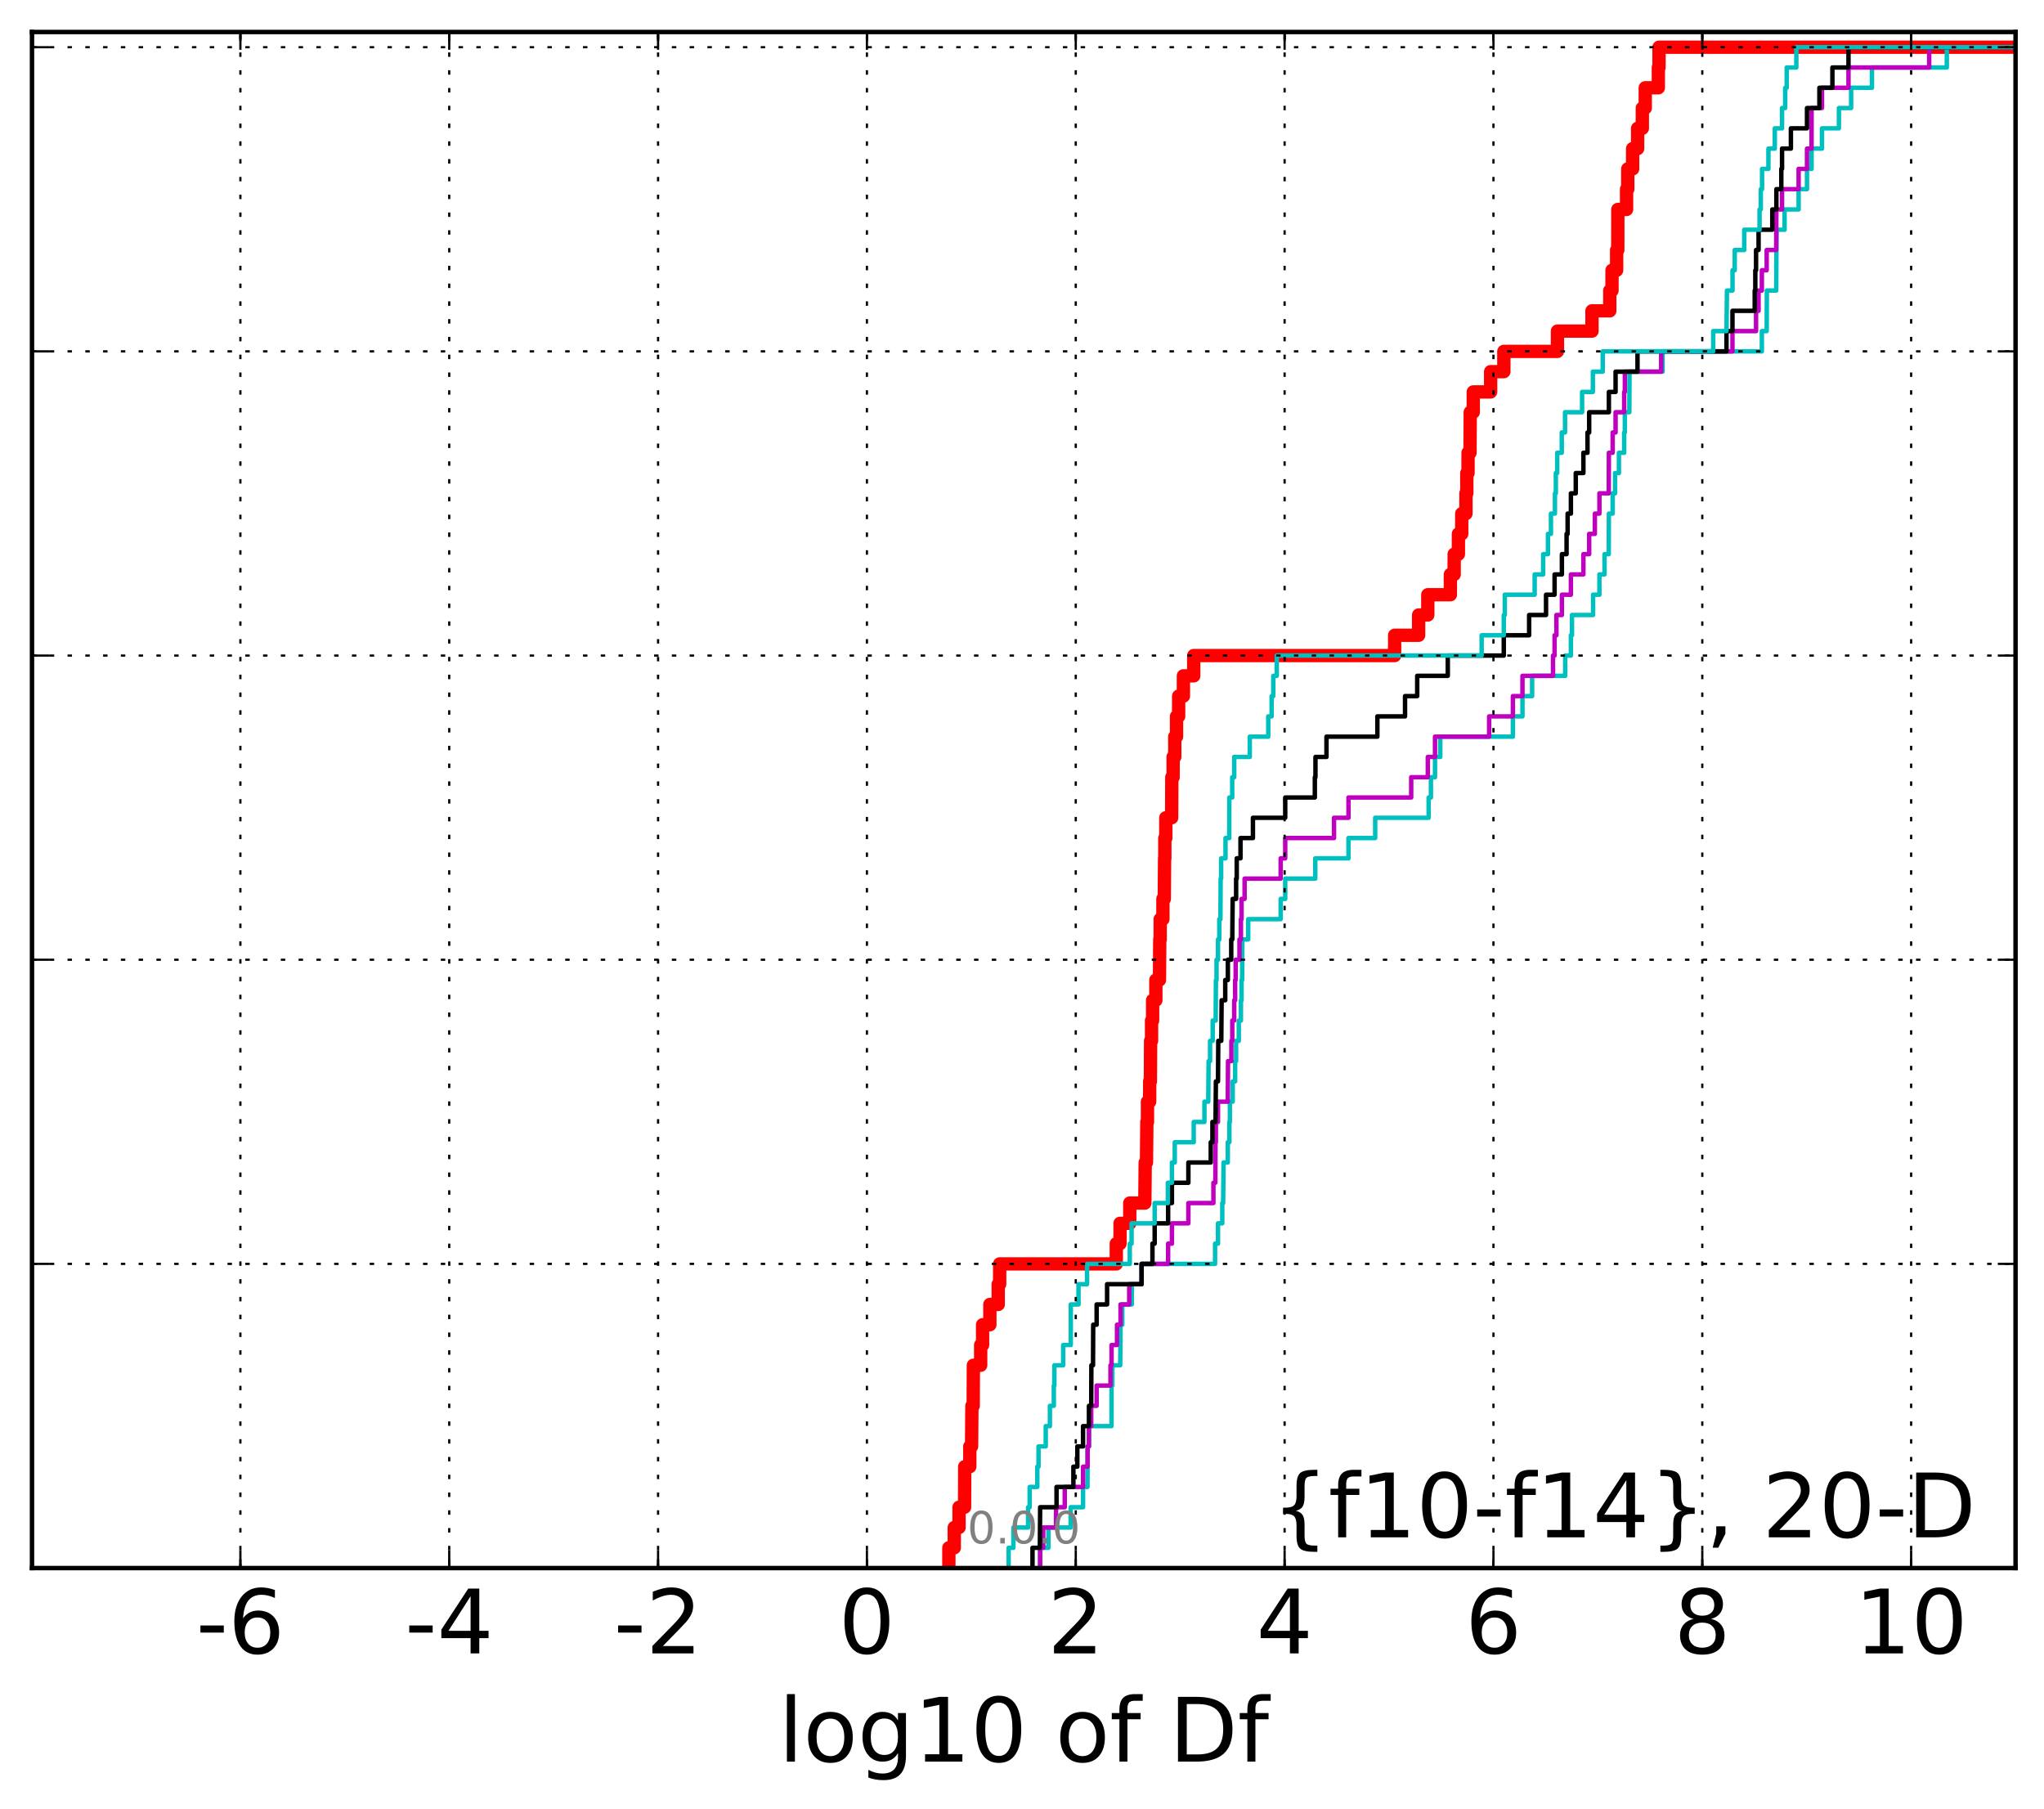 <?xml version="1.0" encoding="utf-8" standalone="no"?>
<!DOCTYPE svg PUBLIC "-//W3C//DTD SVG 1.1//EN"
  "http://www.w3.org/Graphics/SVG/1.1/DTD/svg11.dtd">
<!-- Created with matplotlib (http://matplotlib.org/) -->
<svg height="407pt" version="1.1" viewBox="0 0 460 407" width="460pt" xmlns="http://www.w3.org/2000/svg" xmlns:xlink="http://www.w3.org/1999/xlink">
 <defs>
  <style type="text/css">
*{stroke-linecap:butt;stroke-linejoin:round;stroke-miterlimit:100000;}
  </style>
 </defs>
 <g id="figure_1">
  <g id="patch_1">
   <path d="M 0 407.712 
L 460.8 407.712 
L 460.8 0 
L 0 0 
z
" style="fill:#ffffff;"/>
  </g>
  <g id="axes_1">
   <g id="patch_2">
    <path d="M 7.2 352.8 
L 453.6 352.8 
L 453.6 7.2 
L 7.2 7.2 
z
" style="fill:#ffffff;"/>
   </g>
   <g id="line2d_1">
    <path clip-path="url(#p2501e8ab81)" d="M 213.543 352.8 
L 213.543 348.238 
L 214.757 348.238 
L 214.757 343.675 
L 215.831 343.675 
L 215.831 339.113 
L 217.074 339.113 
L 217.108 329.988 
L 218.251 329.988 
L 218.251 325.426 
L 218.655 325.426 
L 218.728 316.301 
L 219.021 316.301 
L 219.056 307.176 
L 220.698 307.176 
L 220.698 302.614 
L 221.132 302.614 
L 221.132 298.051 
L 222.767 298.051 
L 222.767 293.489 
L 224.645 293.489 
L 224.645 288.927 
L 224.975 288.927 
L 224.975 284.364 
L 251.222 284.364 
L 251.222 279.802 
L 252.067 279.802 
L 252.067 275.24 
L 254.255 275.24 
L 254.255 270.677 
L 257.643 270.677 
L 257.728 261.552 
L 258.015 261.552 
L 258.099 252.428 
L 258.237 252.428 
L 258.237 247.865 
L 258.732 247.865 
L 258.732 243.303 
L 258.892 243.303 
L 258.94 234.178 
L 259.155 234.178 
L 259.155 229.616 
L 259.393 229.616 
L 259.393 225.053 
L 260.124 225.053 
L 260.124 220.491 
L 260.937 220.491 
L 261.002 211.366 
L 261.101 211.366 
L 261.101 206.804 
L 261.712 206.804 
L 261.712 202.242 
L 262.026 202.242 
L 262.088 193.117 
L 262.144 193.117 
L 262.144 188.554 
L 262.362 188.554 
L 262.362 183.992 
L 263.678 183.992 
L 263.718 174.867 
L 264.009 174.867 
L 264.009 170.305 
L 264.378 170.305 
L 264.378 165.743 
L 264.776 165.743 
L 264.776 161.18 
L 265.253 161.18 
L 265.253 156.618 
L 266.323 156.618 
L 266.323 152.055 
L 268.646 152.055 
L 268.646 147.493 
L 313.862 147.493 
L 313.862 142.931 
L 319.258 142.931 
L 319.258 138.368 
L 321.323 138.368 
L 321.323 133.806 
L 326.405 133.806 
L 326.405 129.244 
L 327.26 129.244 
L 327.26 124.681 
L 328.212 124.681 
L 328.212 120.119 
L 328.961 120.119 
L 328.961 115.556 
L 329.91 115.556 
L 329.91 110.994 
L 330.103 110.994 
L 330.103 106.432 
L 330.381 106.432 
L 330.381 101.869 
L 330.824 101.869 
L 330.876 92.745 
L 331.558 92.745 
L 331.558 88.182 
L 335.465 88.182 
L 335.465 83.62 
L 338.441 83.62 
L 338.441 79.057 
L 350.503 79.057 
L 350.503 74.495 
L 358.276 74.495 
L 358.276 69.933 
L 362.278 69.933 
L 362.278 65.37 
L 362.781 65.37 
L 362.781 60.808 
L 363.823 60.808 
L 363.823 56.246 
L 364.082 56.246 
L 364.094 47.121 
L 366.057 47.121 
L 366.057 42.558 
L 366.327 42.558 
L 366.327 37.996 
L 367.422 37.996 
L 367.422 33.434 
L 368.546 33.434 
L 368.546 28.871 
L 369.607 28.871 
L 369.607 24.309 
L 370.264 24.309 
L 370.264 19.747 
L 373.21 19.747 
L 373.21 15.184 
L 373.362 15.184 
L 373.362 10.622 
L 373.362 10.622 
L 453.6 10.622 
L 453.6 10.622 
" style="fill:none;stroke:#ff0000;stroke-linecap:square;stroke-width:3.0;"/>
   </g>
   <g id="line2d_2">
    <path clip-path="url(#p2501e8ab81)" d="M 234.082 352.8 
L 234.082 348.238 
L 235.945 348.238 
L 235.945 343.675 
L 240.951 343.675 
L 240.951 339.113 
L 243.739 339.113 
L 243.739 334.55 
L 244.737 334.55 
L 244.765 325.426 
L 245.065 325.426 
L 245.065 320.863 
L 250.151 320.863 
L 250.154 311.739 
L 250.319 311.739 
L 250.319 307.176 
L 252.103 307.176 
L 252.18 298.051 
L 252.568 298.051 
L 252.568 293.489 
L 254.711 293.489 
L 254.711 288.927 
L 256.919 288.927 
L 256.919 284.364 
L 273.451 284.364 
L 273.451 279.802 
L 274.11 279.802 
L 274.11 275.24 
L 275.073 275.24 
L 275.073 270.677 
L 275.267 270.677 
L 275.359 261.552 
L 276.316 261.552 
L 276.316 256.99 
L 276.67 256.99 
L 276.67 252.428 
L 276.783 252.428 
L 276.783 247.865 
L 277.418 247.865 
L 277.418 243.303 
L 277.964 243.303 
L 277.964 238.741 
L 278.183 238.741 
L 278.183 234.178 
L 278.792 234.178 
L 278.792 229.616 
L 279.271 229.616 
L 279.271 225.053 
L 279.406 225.053 
L 279.406 220.491 
L 279.54 220.491 
L 279.594 211.366 
L 280.908 211.366 
L 280.908 206.804 
L 288.213 206.804 
L 288.213 202.242 
L 289.239 202.242 
L 289.239 197.679 
L 296 197.679 
L 296 193.117 
L 303.477 193.117 
L 303.477 188.554 
L 309.485 188.554 
L 309.485 183.992 
L 321.517 183.992 
L 321.517 179.43 
L 322.029 179.43 
L 322.029 174.867 
L 322.948 174.867 
L 322.948 170.305 
L 324.132 170.305 
L 324.132 165.743 
L 340.472 165.743 
L 340.472 161.18 
L 342.63 161.18 
L 342.63 156.618 
L 344.802 156.618 
L 344.802 152.055 
L 352.246 152.055 
L 352.246 147.493 
L 353.529 147.493 
L 353.529 142.931 
L 353.771 142.931 
L 353.771 138.368 
L 358.521 138.368 
L 358.521 133.806 
L 359.947 133.806 
L 359.947 129.244 
L 361.096 129.244 
L 361.096 124.681 
L 362.048 124.681 
L 362.075 115.556 
L 362.929 115.556 
L 362.929 110.994 
L 363.474 110.994 
L 363.474 106.432 
L 364.338 106.432 
L 364.338 101.869 
L 365.517 101.869 
L 365.517 97.307 
L 365.671 97.307 
L 365.671 92.745 
L 366.681 92.745 
L 366.725 83.62 
L 374.169 83.62 
L 374.169 79.057 
L 396.501 79.057 
L 396.501 74.495 
L 397.59 74.495 
L 397.629 65.37 
L 399.733 65.37 
L 399.81 51.683 
L 401.622 51.683 
L 401.622 47.121 
L 404.774 47.121 
L 404.774 42.558 
L 406.662 42.558 
L 406.662 37.996 
L 407.699 37.996 
L 407.699 33.434 
L 410.033 33.434 
L 410.033 28.871 
L 413.845 28.871 
L 413.845 24.309 
L 416.596 24.309 
L 416.596 19.747 
L 421.282 19.747 
L 421.282 15.184 
L 438.127 15.184 
L 438.127 10.622 
L 438.127 10.622 
L 453.6 10.622 
L 453.6 10.622 
" style="fill:none;stroke:#00bfbf;stroke-linecap:square;"/>
   </g>
   <g id="line2d_3">
    <path clip-path="url(#p2501e8ab81)" d="M 234.082 352.8 
L 234.082 348.238 
L 234.78 348.238 
L 234.78 343.675 
L 237.663 343.675 
L 237.663 339.113 
L 239.62 339.113 
L 239.62 334.55 
L 243.739 334.55 
L 243.739 329.988 
L 244.765 329.988 
L 244.765 325.426 
L 245.065 325.426 
L 245.065 320.863 
L 245.575 320.863 
L 245.575 316.301 
L 246.796 316.301 
L 246.796 311.739 
L 249.913 311.739 
L 249.913 307.176 
L 250.154 307.176 
L 250.154 302.614 
L 251.382 302.614 
L 251.382 298.051 
L 252.18 298.051 
L 252.18 293.489 
L 254.13 293.489 
L 254.13 288.927 
L 256.919 288.927 
L 256.919 284.364 
L 262.885 284.364 
L 262.885 279.802 
L 263.744 279.802 
L 263.744 275.24 
L 267.442 275.24 
L 267.442 270.677 
L 273.077 270.677 
L 273.077 266.115 
L 273.511 266.115 
L 273.552 256.99 
L 273.637 256.99 
L 273.637 252.428 
L 274.11 252.428 
L 274.11 247.865 
L 276.316 247.865 
L 276.361 238.741 
L 277.115 238.741 
L 277.115 234.178 
L 277.327 234.178 
L 277.327 229.616 
L 277.759 229.616 
L 277.759 225.053 
L 277.964 225.053 
L 277.964 220.491 
L 278.086 220.491 
L 278.086 215.929 
L 278.947 215.929 
L 278.947 211.366 
L 279.271 211.366 
L 279.271 206.804 
L 279.406 206.804 
L 279.406 202.242 
L 280.098 202.242 
L 280.098 197.679 
L 288.213 197.679 
L 288.213 193.117 
L 289.239 193.117 
L 289.239 188.554 
L 300.219 188.554 
L 300.219 183.992 
L 303.477 183.992 
L 303.477 179.43 
L 317.59 179.43 
L 317.59 174.867 
L 321.328 174.867 
L 321.328 170.305 
L 322.948 170.305 
L 322.948 165.743 
L 335.128 165.743 
L 335.128 161.18 
L 340.472 161.18 
L 340.472 156.618 
L 342.63 156.618 
L 342.63 152.055 
L 349.505 152.055 
L 349.505 147.493 
L 349.857 147.493 
L 349.857 142.931 
L 350.269 142.931 
L 350.269 138.368 
L 351.505 138.368 
L 351.505 133.806 
L 353.529 133.806 
L 353.529 129.244 
L 356.342 129.244 
L 356.342 124.681 
L 357.641 124.681 
L 357.641 120.119 
L 358.92 120.119 
L 358.92 115.556 
L 359.947 115.556 
L 359.947 110.994 
L 362.051 110.994 
L 362.075 101.869 
L 362.929 101.869 
L 362.929 97.307 
L 363.584 97.307 
L 363.584 92.745 
L 365.517 92.745 
L 365.517 88.182 
L 365.671 88.182 
L 365.671 83.62 
L 373.842 83.62 
L 373.842 79.057 
L 389.89 79.057 
L 389.89 74.495 
L 395.199 74.495 
L 395.199 69.933 
L 395.765 69.933 
L 395.765 65.37 
L 396.501 65.37 
L 396.501 60.808 
L 397.59 60.808 
L 397.59 56.246 
L 399.733 56.246 
L 399.771 47.121 
L 401.049 47.121 
L 401.049 42.558 
L 404.774 42.558 
L 404.774 37.996 
L 406.662 37.996 
L 406.662 33.434 
L 407.689 33.434 
L 407.699 24.309 
L 410.033 24.309 
L 410.033 19.747 
L 415.998 19.747 
L 415.998 15.184 
L 434.161 15.184 
L 434.161 10.622 
L 434.161 10.622 
L 453.6 10.622 
L 453.6 10.622 
" style="fill:none;stroke:#bf00bf;stroke-linecap:square;"/>
   </g>
   <g id="line2d_4">
    <path clip-path="url(#p2501e8ab81)" d="M 232.361 352.8 
L 232.361 348.238 
L 234.018 348.238 
L 234.082 339.113 
L 237.772 339.113 
L 237.772 334.55 
L 241.566 334.55 
L 241.566 329.988 
L 242.454 329.988 
L 242.454 325.426 
L 243.739 325.426 
L 243.739 320.863 
L 245.065 320.863 
L 245.065 316.301 
L 245.575 316.301 
L 245.611 307.176 
L 245.984 307.176 
L 246.025 298.051 
L 246.796 298.051 
L 246.796 293.489 
L 249.149 293.489 
L 249.149 288.927 
L 256.919 288.927 
L 256.919 284.364 
L 259.358 284.364 
L 259.358 279.802 
L 259.857 279.802 
L 259.857 275.24 
L 262.885 275.24 
L 262.885 270.677 
L 263.744 270.677 
L 263.744 266.115 
L 267.442 266.115 
L 267.442 261.552 
L 272.477 261.552 
L 272.477 256.99 
L 272.853 256.99 
L 272.853 252.428 
L 273.552 252.428 
L 273.637 243.303 
L 274.11 243.303 
L 274.17 234.178 
L 274.848 234.178 
L 274.926 225.053 
L 275.738 225.053 
L 275.738 220.491 
L 276.33 220.491 
L 276.33 215.929 
L 277.088 215.929 
L 277.088 211.366 
L 277.327 211.366 
L 277.408 202.242 
L 278.187 202.242 
L 278.187 197.679 
L 278.325 197.679 
L 278.325 193.117 
L 279.172 193.117 
L 279.172 188.554 
L 281.971 188.554 
L 281.971 183.992 
L 289.239 183.992 
L 289.239 179.43 
L 295.903 179.43 
L 295.903 174.867 
L 296.043 174.867 
L 296.043 170.305 
L 298.522 170.305 
L 298.522 165.743 
L 309.975 165.743 
L 309.975 161.18 
L 316.202 161.18 
L 316.202 156.618 
L 318.942 156.618 
L 318.942 152.055 
L 325.822 152.055 
L 325.822 147.493 
L 338.424 147.493 
L 338.424 142.931 
L 344.128 142.931 
L 344.128 138.368 
L 347.934 138.368 
L 347.934 133.806 
L 349.857 133.806 
L 349.857 129.244 
L 351.505 129.244 
L 351.505 124.681 
L 352.554 124.681 
L 352.554 120.119 
L 352.791 120.119 
L 352.791 115.556 
L 353.529 115.556 
L 353.529 110.994 
L 354.625 110.994 
L 354.625 106.432 
L 356.342 106.432 
L 356.342 101.869 
L 357.262 101.869 
L 357.262 97.307 
L 357.641 97.307 
L 357.641 92.745 
L 362.075 92.745 
L 362.075 88.182 
L 363.584 88.182 
L 363.584 83.62 
L 368.516 83.62 
L 368.516 79.057 
L 388.543 79.057 
L 388.543 74.495 
L 389.89 74.495 
L 389.89 69.933 
L 394.896 69.933 
L 394.896 65.37 
L 395.033 65.37 
L 395.033 60.808 
L 395.199 60.808 
L 395.199 56.246 
L 395.765 56.246 
L 395.765 51.683 
L 398.851 51.683 
L 398.851 47.121 
L 399.771 47.121 
L 399.771 42.558 
L 400.882 42.558 
L 400.882 37.996 
L 401.049 37.996 
L 401.049 33.434 
L 403.04 33.434 
L 403.04 28.871 
L 406.662 28.871 
L 406.662 24.309 
L 409.454 24.309 
L 409.454 19.747 
L 412.38 19.747 
L 412.38 15.184 
L 415.998 15.184 
L 415.998 10.622 
L 415.998 10.622 
L 453.6 10.622 
L 453.6 10.622 
" style="fill:none;stroke:#000000;stroke-linecap:square;"/>
   </g>
   <g id="line2d_5">
    <path clip-path="url(#p2501e8ab81)" d="M 226.995 352.8 
L 226.995 348.238 
L 228.066 348.238 
L 228.066 343.675 
L 231.369 343.675 
L 231.369 339.113 
L 231.728 339.113 
L 231.728 334.55 
L 233.444 334.55 
L 233.444 329.988 
L 233.722 329.988 
L 233.722 325.426 
L 235.342 325.426 
L 235.342 320.863 
L 236.278 320.863 
L 236.278 316.301 
L 237.157 316.301 
L 237.157 311.739 
L 237.282 311.739 
L 237.282 307.176 
L 239.268 307.176 
L 239.268 302.614 
L 240.982 302.614 
L 240.987 293.489 
L 242.719 293.489 
L 242.719 288.927 
L 244.645 288.927 
L 244.645 284.364 
L 254.255 284.364 
L 254.255 279.802 
L 254.661 279.802 
L 254.661 275.24 
L 259.857 275.24 
L 259.857 270.677 
L 262.824 270.677 
L 262.824 266.115 
L 263.744 266.115 
L 263.744 261.552 
L 264.378 261.552 
L 264.378 256.99 
L 268.646 256.99 
L 268.646 252.428 
L 271.055 252.428 
L 271.055 247.865 
L 271.916 247.865 
L 271.997 238.741 
L 272.323 238.741 
L 272.323 234.178 
L 272.917 234.178 
L 272.917 229.616 
L 273.587 229.616 
L 273.642 220.491 
L 273.781 220.491 
L 273.781 215.929 
L 274.11 215.929 
L 274.11 211.366 
L 274.404 211.366 
L 274.404 206.804 
L 274.659 206.804 
L 274.704 197.679 
L 274.815 197.679 
L 274.815 193.117 
L 275.8 193.117 
L 275.8 188.554 
L 276.642 188.554 
L 276.652 179.43 
L 277.309 179.43 
L 277.309 174.867 
L 277.761 174.867 
L 277.761 170.305 
L 281.261 170.305 
L 281.261 165.743 
L 285.421 165.743 
L 285.421 161.18 
L 286.18 161.18 
L 286.18 156.618 
L 286.55 156.618 
L 286.55 152.055 
L 287.337 152.055 
L 287.337 147.493 
L 333.446 147.493 
L 333.446 142.931 
L 338.424 142.931 
L 338.424 138.368 
L 338.651 138.368 
L 338.651 133.806 
L 345.376 133.806 
L 345.376 129.244 
L 347.287 129.244 
L 347.287 124.681 
L 348.365 124.681 
L 348.365 120.119 
L 349.041 120.119 
L 349.041 115.556 
L 349.94 115.556 
L 349.94 110.994 
L 350.139 110.994 
L 350.139 106.432 
L 350.45 106.432 
L 350.45 101.869 
L 351.474 101.869 
L 351.474 97.307 
L 352.21 97.307 
L 352.21 92.745 
L 356.049 92.745 
L 356.049 88.182 
L 358.473 88.182 
L 358.473 83.62 
L 360.695 83.62 
L 360.695 79.057 
L 385.555 79.057 
L 385.555 74.495 
L 388.543 74.495 
L 388.649 65.37 
L 389.904 65.37 
L 389.904 60.808 
L 390.402 60.808 
L 390.402 56.246 
L 392.538 56.246 
L 392.538 51.683 
L 395.988 51.683 
L 395.988 47.121 
L 396.268 47.121 
L 396.268 42.558 
L 396.553 42.558 
L 396.553 37.996 
L 397.981 37.996 
L 397.981 33.434 
L 399.417 33.434 
L 399.417 28.871 
L 401.049 28.871 
L 401.049 24.309 
L 401.76 24.309 
L 401.76 19.747 
L 402.1 19.747 
L 402.1 15.184 
L 404.264 15.184 
L 404.264 10.622 
L 404.264 10.622 
L 453.6 10.622 
L 453.6 10.622 
" style="fill:none;stroke:#00bfbf;stroke-linecap:square;"/>
   </g>
   <g id="patch_3">
    <path d="M 7.2 7.2 
L 453.6 7.2 
" style="fill:none;stroke:#000000;stroke-linecap:square;stroke-linejoin:miter;"/>
   </g>
   <g id="patch_4">
    <path d="M 453.6 352.8 
L 453.6 7.2 
" style="fill:none;stroke:#000000;stroke-linecap:square;stroke-linejoin:miter;"/>
   </g>
   <g id="patch_5">
    <path d="M 7.2 352.8 
L 453.6 352.8 
" style="fill:none;stroke:#000000;stroke-linecap:square;stroke-linejoin:miter;"/>
   </g>
   <g id="patch_6">
    <path d="M 7.2 352.8 
L 7.2 7.2 
" style="fill:none;stroke:#000000;stroke-linecap:square;stroke-linejoin:miter;"/>
   </g>
   <g id="matplotlib.axis_1">
    <g id="xtick_1"/>
    <g id="xtick_2">
     <g id="line2d_6">
      <path clip-path="url(#p2501e8ab81)" d="M 54.099 352.8 
L 54.099 7.2 
" style="fill:none;stroke:#000000;stroke-dasharray:1,3;stroke-dashoffset:0.0;stroke-width:0.5;"/>
     </g>
     <g id="line2d_7">
      <defs>
       <path d="M 0 0 
L 0 -4 
" id="mb3ba046866" style="stroke:#000000;stroke-width:0.5;"/>
      </defs>
      <g>
       <use style="stroke:#000000;stroke-width:0.5;" x="54.099" xlink:href="#mb3ba046866" y="352.8"/>
      </g>
     </g>
     <g id="line2d_8">
      <defs>
       <path d="M 0 0 
L 0 4 
" id="m9e0bb61b00" style="stroke:#000000;stroke-width:0.5;"/>
      </defs>
      <g>
       <use style="stroke:#000000;stroke-width:0.5;" x="54.099" xlink:href="#m9e0bb61b00" y="7.2"/>
      </g>
     </g>
     <g id="text_1">
      <!-- -6 -->
      <defs>
       <path d="M 33.016 40.375 
Q 26.375 40.375 22.484 35.828 
Q 18.609 31.297 18.609 23.391 
Q 18.609 15.531 22.484 10.953 
Q 26.375 6.391 33.016 6.391 
Q 39.656 6.391 43.531 10.953 
Q 47.406 15.531 47.406 23.391 
Q 47.406 31.297 43.531 35.828 
Q 39.656 40.375 33.016 40.375 
M 52.594 71.297 
L 52.594 62.312 
Q 48.875 64.062 45.094 64.984 
Q 41.312 65.922 37.594 65.922 
Q 27.828 65.922 22.672 59.328 
Q 17.531 52.734 16.797 39.406 
Q 19.672 43.656 24.016 45.922 
Q 28.375 48.188 33.594 48.188 
Q 44.578 48.188 50.953 41.516 
Q 57.328 34.859 57.328 23.391 
Q 57.328 12.156 50.688 5.359 
Q 44.047 -1.422 33.016 -1.422 
Q 20.359 -1.422 13.672 8.266 
Q 6.984 17.969 6.984 36.375 
Q 6.984 53.656 15.188 63.938 
Q 23.391 74.219 37.203 74.219 
Q 40.922 74.219 44.703 73.484 
Q 48.484 72.75 52.594 71.297 
" id="BitstreamVeraSans-Roman-36"/>
       <path d="M 4.891 31.391 
L 31.203 31.391 
L 31.203 23.391 
L 4.891 23.391 
z
" id="BitstreamVeraSans-Roman-2d"/>
      </defs>
      <g transform="translate(44.128 371.997)scale(0.2 -0.2)">
       <use xlink:href="#BitstreamVeraSans-Roman-2d"/>
       <use x="36.084" xlink:href="#BitstreamVeraSans-Roman-36"/>
      </g>
     </g>
    </g>
    <g id="xtick_3">
     <g id="line2d_9">
      <path clip-path="url(#p2501e8ab81)" d="M 101.099 352.8 
L 101.099 7.2 
" style="fill:none;stroke:#000000;stroke-dasharray:1,3;stroke-dashoffset:0.0;stroke-width:0.5;"/>
     </g>
     <g id="line2d_10">
      <g>
       <use style="stroke:#000000;stroke-width:0.5;" x="101.099" xlink:href="#mb3ba046866" y="352.8"/>
      </g>
     </g>
     <g id="line2d_11">
      <g>
       <use style="stroke:#000000;stroke-width:0.5;" x="101.099" xlink:href="#m9e0bb61b00" y="7.2"/>
      </g>
     </g>
     <g id="text_2">
      <!-- -4 -->
      <defs>
       <path d="M 37.797 64.312 
L 12.891 25.391 
L 37.797 25.391 
z
M 35.203 72.906 
L 47.609 72.906 
L 47.609 25.391 
L 58.016 25.391 
L 58.016 17.188 
L 47.609 17.188 
L 47.609 0 
L 37.797 0 
L 37.797 17.188 
L 4.891 17.188 
L 4.891 26.703 
z
" id="BitstreamVeraSans-Roman-34"/>
      </defs>
      <g transform="translate(91.128 371.997)scale(0.2 -0.2)">
       <use xlink:href="#BitstreamVeraSans-Roman-2d"/>
       <use x="36.084" xlink:href="#BitstreamVeraSans-Roman-34"/>
      </g>
     </g>
    </g>
    <g id="xtick_4">
     <g id="line2d_12">
      <path clip-path="url(#p2501e8ab81)" d="M 148.099 352.8 
L 148.099 7.2 
" style="fill:none;stroke:#000000;stroke-dasharray:1,3;stroke-dashoffset:0.0;stroke-width:0.5;"/>
     </g>
     <g id="line2d_13">
      <g>
       <use style="stroke:#000000;stroke-width:0.5;" x="148.099" xlink:href="#mb3ba046866" y="352.8"/>
      </g>
     </g>
     <g id="line2d_14">
      <g>
       <use style="stroke:#000000;stroke-width:0.5;" x="148.099" xlink:href="#m9e0bb61b00" y="7.2"/>
      </g>
     </g>
     <g id="text_3">
      <!-- -2 -->
      <defs>
       <path d="M 19.188 8.297 
L 53.609 8.297 
L 53.609 0 
L 7.328 0 
L 7.328 8.297 
Q 12.938 14.109 22.625 23.891 
Q 32.328 33.688 34.812 36.531 
Q 39.547 41.844 41.422 45.531 
Q 43.312 49.219 43.312 52.781 
Q 43.312 58.594 39.234 62.25 
Q 35.156 65.922 28.609 65.922 
Q 23.969 65.922 18.812 64.312 
Q 13.672 62.703 7.812 59.422 
L 7.812 69.391 
Q 13.766 71.781 18.938 73 
Q 24.125 74.219 28.422 74.219 
Q 39.75 74.219 46.484 68.547 
Q 53.219 62.891 53.219 53.422 
Q 53.219 48.922 51.531 44.891 
Q 49.859 40.875 45.406 35.406 
Q 44.188 33.984 37.641 27.219 
Q 31.109 20.453 19.188 8.297 
" id="BitstreamVeraSans-Roman-32"/>
      </defs>
      <g transform="translate(138.129 371.997)scale(0.2 -0.2)">
       <use xlink:href="#BitstreamVeraSans-Roman-2d"/>
       <use x="36.084" xlink:href="#BitstreamVeraSans-Roman-32"/>
      </g>
     </g>
    </g>
    <g id="xtick_5">
     <g id="line2d_15">
      <path clip-path="url(#p2501e8ab81)" d="M 195.099 352.8 
L 195.099 7.2 
" style="fill:none;stroke:#000000;stroke-dasharray:1,3;stroke-dashoffset:0.0;stroke-width:0.5;"/>
     </g>
     <g id="line2d_16">
      <g>
       <use style="stroke:#000000;stroke-width:0.5;" x="195.099" xlink:href="#mb3ba046866" y="352.8"/>
      </g>
     </g>
     <g id="line2d_17">
      <g>
       <use style="stroke:#000000;stroke-width:0.5;" x="195.099" xlink:href="#m9e0bb61b00" y="7.2"/>
      </g>
     </g>
     <g id="text_4">
      <!-- 0 -->
      <defs>
       <path d="M 31.781 66.406 
Q 24.172 66.406 20.328 58.906 
Q 16.5 51.422 16.5 36.375 
Q 16.5 21.391 20.328 13.891 
Q 24.172 6.391 31.781 6.391 
Q 39.453 6.391 43.281 13.891 
Q 47.125 21.391 47.125 36.375 
Q 47.125 51.422 43.281 58.906 
Q 39.453 66.406 31.781 66.406 
M 31.781 74.219 
Q 44.047 74.219 50.516 64.516 
Q 56.984 54.828 56.984 36.375 
Q 56.984 17.969 50.516 8.266 
Q 44.047 -1.422 31.781 -1.422 
Q 19.531 -1.422 13.062 8.266 
Q 6.594 17.969 6.594 36.375 
Q 6.594 54.828 13.062 64.516 
Q 19.531 74.219 31.781 74.219 
" id="BitstreamVeraSans-Roman-30"/>
      </defs>
      <g transform="translate(188.737 371.997)scale(0.2 -0.2)">
       <use xlink:href="#BitstreamVeraSans-Roman-30"/>
      </g>
     </g>
    </g>
    <g id="xtick_6">
     <g id="line2d_18">
      <path clip-path="url(#p2501e8ab81)" d="M 242.099 352.8 
L 242.099 7.2 
" style="fill:none;stroke:#000000;stroke-dasharray:1,3;stroke-dashoffset:0.0;stroke-width:0.5;"/>
     </g>
     <g id="line2d_19">
      <g>
       <use style="stroke:#000000;stroke-width:0.5;" x="242.099" xlink:href="#mb3ba046866" y="352.8"/>
      </g>
     </g>
     <g id="line2d_20">
      <g>
       <use style="stroke:#000000;stroke-width:0.5;" x="242.099" xlink:href="#m9e0bb61b00" y="7.2"/>
      </g>
     </g>
     <g id="text_5">
      <!-- 2 -->
      <g transform="translate(235.737 371.997)scale(0.2 -0.2)">
       <use xlink:href="#BitstreamVeraSans-Roman-32"/>
      </g>
     </g>
    </g>
    <g id="xtick_7">
     <g id="line2d_21">
      <path clip-path="url(#p2501e8ab81)" d="M 289.099 352.8 
L 289.099 7.2 
" style="fill:none;stroke:#000000;stroke-dasharray:1,3;stroke-dashoffset:0.0;stroke-width:0.5;"/>
     </g>
     <g id="line2d_22">
      <g>
       <use style="stroke:#000000;stroke-width:0.5;" x="289.099" xlink:href="#mb3ba046866" y="352.8"/>
      </g>
     </g>
     <g id="line2d_23">
      <g>
       <use style="stroke:#000000;stroke-width:0.5;" x="289.099" xlink:href="#m9e0bb61b00" y="7.2"/>
      </g>
     </g>
     <g id="text_6">
      <!-- 4 -->
      <g transform="translate(282.737 371.997)scale(0.2 -0.2)">
       <use xlink:href="#BitstreamVeraSans-Roman-34"/>
      </g>
     </g>
    </g>
    <g id="xtick_8">
     <g id="line2d_24">
      <path clip-path="url(#p2501e8ab81)" d="M 336.1 352.8 
L 336.1 7.2 
" style="fill:none;stroke:#000000;stroke-dasharray:1,3;stroke-dashoffset:0.0;stroke-width:0.5;"/>
     </g>
     <g id="line2d_25">
      <g>
       <use style="stroke:#000000;stroke-width:0.5;" x="336.1" xlink:href="#mb3ba046866" y="352.8"/>
      </g>
     </g>
     <g id="line2d_26">
      <g>
       <use style="stroke:#000000;stroke-width:0.5;" x="336.1" xlink:href="#m9e0bb61b00" y="7.2"/>
      </g>
     </g>
     <g id="text_7">
      <!-- 6 -->
      <g transform="translate(329.737 371.997)scale(0.2 -0.2)">
       <use xlink:href="#BitstreamVeraSans-Roman-36"/>
      </g>
     </g>
    </g>
    <g id="xtick_9">
     <g id="line2d_27">
      <path clip-path="url(#p2501e8ab81)" d="M 383.1 352.8 
L 383.1 7.2 
" style="fill:none;stroke:#000000;stroke-dasharray:1,3;stroke-dashoffset:0.0;stroke-width:0.5;"/>
     </g>
     <g id="line2d_28">
      <g>
       <use style="stroke:#000000;stroke-width:0.5;" x="383.1" xlink:href="#mb3ba046866" y="352.8"/>
      </g>
     </g>
     <g id="line2d_29">
      <g>
       <use style="stroke:#000000;stroke-width:0.5;" x="383.1" xlink:href="#m9e0bb61b00" y="7.2"/>
      </g>
     </g>
     <g id="text_8">
      <!-- 8 -->
      <defs>
       <path d="M 31.781 34.625 
Q 24.75 34.625 20.719 30.859 
Q 16.703 27.094 16.703 20.516 
Q 16.703 13.922 20.719 10.156 
Q 24.75 6.391 31.781 6.391 
Q 38.812 6.391 42.859 10.172 
Q 46.922 13.969 46.922 20.516 
Q 46.922 27.094 42.891 30.859 
Q 38.875 34.625 31.781 34.625 
M 21.922 38.812 
Q 15.578 40.375 12.031 44.719 
Q 8.5 49.078 8.5 55.328 
Q 8.5 64.062 14.719 69.141 
Q 20.953 74.219 31.781 74.219 
Q 42.672 74.219 48.875 69.141 
Q 55.078 64.062 55.078 55.328 
Q 55.078 49.078 51.531 44.719 
Q 48 40.375 41.703 38.812 
Q 48.828 37.156 52.797 32.312 
Q 56.781 27.484 56.781 20.516 
Q 56.781 9.906 50.312 4.234 
Q 43.844 -1.422 31.781 -1.422 
Q 19.734 -1.422 13.25 4.234 
Q 6.781 9.906 6.781 20.516 
Q 6.781 27.484 10.781 32.312 
Q 14.797 37.156 21.922 38.812 
M 18.312 54.391 
Q 18.312 48.734 21.844 45.562 
Q 25.391 42.391 31.781 42.391 
Q 38.141 42.391 41.719 45.562 
Q 45.312 48.734 45.312 54.391 
Q 45.312 60.062 41.719 63.234 
Q 38.141 66.406 31.781 66.406 
Q 25.391 66.406 21.844 63.234 
Q 18.312 60.062 18.312 54.391 
" id="BitstreamVeraSans-Roman-38"/>
      </defs>
      <g transform="translate(376.737 371.997)scale(0.2 -0.2)">
       <use xlink:href="#BitstreamVeraSans-Roman-38"/>
      </g>
     </g>
    </g>
    <g id="xtick_10">
     <g id="line2d_30">
      <path clip-path="url(#p2501e8ab81)" d="M 430.1 352.8 
L 430.1 7.2 
" style="fill:none;stroke:#000000;stroke-dasharray:1,3;stroke-dashoffset:0.0;stroke-width:0.5;"/>
     </g>
     <g id="line2d_31">
      <g>
       <use style="stroke:#000000;stroke-width:0.5;" x="430.1" xlink:href="#mb3ba046866" y="352.8"/>
      </g>
     </g>
     <g id="line2d_32">
      <g>
       <use style="stroke:#000000;stroke-width:0.5;" x="430.1" xlink:href="#m9e0bb61b00" y="7.2"/>
      </g>
     </g>
     <g id="text_9">
      <!-- 10 -->
      <defs>
       <path d="M 12.406 8.297 
L 28.516 8.297 
L 28.516 63.922 
L 10.984 60.406 
L 10.984 69.391 
L 28.422 72.906 
L 38.281 72.906 
L 38.281 8.297 
L 54.391 8.297 
L 54.391 0 
L 12.406 0 
z
" id="BitstreamVeraSans-Roman-31"/>
      </defs>
      <g transform="translate(417.375 371.997)scale(0.2 -0.2)">
       <use xlink:href="#BitstreamVeraSans-Roman-31"/>
       <use x="63.623" xlink:href="#BitstreamVeraSans-Roman-30"/>
      </g>
     </g>
    </g>
    <g id="xtick_11"/>
    <g id="xtick_12">
     <g id="line2d_33">
      <defs>
       <path d="M 0 0 
L 0 -2 
" id="ma925ec1961" style="stroke:#000000;stroke-width:0.5;"/>
      </defs>
      <g>
       <use style="stroke:#000000;stroke-width:0.5;" x="54.099" xlink:href="#ma925ec1961" y="352.8"/>
      </g>
     </g>
     <g id="line2d_34">
      <defs>
       <path d="M 0 0 
L 0 2 
" id="m288aa84ae1" style="stroke:#000000;stroke-width:0.5;"/>
      </defs>
      <g>
       <use style="stroke:#000000;stroke-width:0.5;" x="54.099" xlink:href="#m288aa84ae1" y="7.2"/>
      </g>
     </g>
    </g>
    <g id="xtick_13">
     <g id="line2d_35">
      <g>
       <use style="stroke:#000000;stroke-width:0.5;" x="101.099" xlink:href="#ma925ec1961" y="352.8"/>
      </g>
     </g>
     <g id="line2d_36">
      <g>
       <use style="stroke:#000000;stroke-width:0.5;" x="101.099" xlink:href="#m288aa84ae1" y="7.2"/>
      </g>
     </g>
    </g>
    <g id="xtick_14">
     <g id="line2d_37">
      <g>
       <use style="stroke:#000000;stroke-width:0.5;" x="148.099" xlink:href="#ma925ec1961" y="352.8"/>
      </g>
     </g>
     <g id="line2d_38">
      <g>
       <use style="stroke:#000000;stroke-width:0.5;" x="148.099" xlink:href="#m288aa84ae1" y="7.2"/>
      </g>
     </g>
    </g>
    <g id="xtick_15">
     <g id="line2d_39">
      <g>
       <use style="stroke:#000000;stroke-width:0.5;" x="195.099" xlink:href="#ma925ec1961" y="352.8"/>
      </g>
     </g>
     <g id="line2d_40">
      <g>
       <use style="stroke:#000000;stroke-width:0.5;" x="195.099" xlink:href="#m288aa84ae1" y="7.2"/>
      </g>
     </g>
    </g>
    <g id="xtick_16">
     <g id="line2d_41">
      <g>
       <use style="stroke:#000000;stroke-width:0.5;" x="242.099" xlink:href="#ma925ec1961" y="352.8"/>
      </g>
     </g>
     <g id="line2d_42">
      <g>
       <use style="stroke:#000000;stroke-width:0.5;" x="242.099" xlink:href="#m288aa84ae1" y="7.2"/>
      </g>
     </g>
    </g>
    <g id="xtick_17">
     <g id="line2d_43">
      <g>
       <use style="stroke:#000000;stroke-width:0.5;" x="289.099" xlink:href="#ma925ec1961" y="352.8"/>
      </g>
     </g>
     <g id="line2d_44">
      <g>
       <use style="stroke:#000000;stroke-width:0.5;" x="289.099" xlink:href="#m288aa84ae1" y="7.2"/>
      </g>
     </g>
    </g>
    <g id="xtick_18">
     <g id="line2d_45">
      <g>
       <use style="stroke:#000000;stroke-width:0.5;" x="336.1" xlink:href="#ma925ec1961" y="352.8"/>
      </g>
     </g>
     <g id="line2d_46">
      <g>
       <use style="stroke:#000000;stroke-width:0.5;" x="336.1" xlink:href="#m288aa84ae1" y="7.2"/>
      </g>
     </g>
    </g>
    <g id="xtick_19">
     <g id="line2d_47">
      <g>
       <use style="stroke:#000000;stroke-width:0.5;" x="383.1" xlink:href="#ma925ec1961" y="352.8"/>
      </g>
     </g>
     <g id="line2d_48">
      <g>
       <use style="stroke:#000000;stroke-width:0.5;" x="383.1" xlink:href="#m288aa84ae1" y="7.2"/>
      </g>
     </g>
    </g>
    <g id="xtick_20">
     <g id="line2d_49">
      <g>
       <use style="stroke:#000000;stroke-width:0.5;" x="430.1" xlink:href="#ma925ec1961" y="352.8"/>
      </g>
     </g>
     <g id="line2d_50">
      <g>
       <use style="stroke:#000000;stroke-width:0.5;" x="430.1" xlink:href="#m288aa84ae1" y="7.2"/>
      </g>
     </g>
    </g>
    <g id="text_10">
     <!-- log10 of Df -->
     <defs>
      <path id="BitstreamVeraSans-Roman-20"/>
      <path d="M 30.609 48.391 
Q 23.391 48.391 19.188 42.75 
Q 14.984 37.109 14.984 27.297 
Q 14.984 17.484 19.156 11.844 
Q 23.344 6.203 30.609 6.203 
Q 37.797 6.203 41.984 11.859 
Q 46.188 17.531 46.188 27.297 
Q 46.188 37.016 41.984 42.703 
Q 37.797 48.391 30.609 48.391 
M 30.609 56 
Q 42.328 56 49.016 48.375 
Q 55.719 40.766 55.719 27.297 
Q 55.719 13.875 49.016 6.219 
Q 42.328 -1.422 30.609 -1.422 
Q 18.844 -1.422 12.172 6.219 
Q 5.516 13.875 5.516 27.297 
Q 5.516 40.766 12.172 48.375 
Q 18.844 56 30.609 56 
" id="BitstreamVeraSans-Roman-6f"/>
      <path d="M 9.422 75.984 
L 18.406 75.984 
L 18.406 0 
L 9.422 0 
z
" id="BitstreamVeraSans-Roman-6c"/>
      <path d="M 19.672 64.797 
L 19.672 8.109 
L 31.594 8.109 
Q 46.688 8.109 53.688 14.938 
Q 60.688 21.781 60.688 36.531 
Q 60.688 51.172 53.688 57.984 
Q 46.688 64.797 31.594 64.797 
z
M 9.812 72.906 
L 30.078 72.906 
Q 51.266 72.906 61.172 64.094 
Q 71.094 55.281 71.094 36.531 
Q 71.094 17.672 61.125 8.828 
Q 51.172 0 30.078 0 
L 9.812 0 
z
" id="BitstreamVeraSans-Roman-44"/>
      <path d="M 45.406 27.984 
Q 45.406 37.75 41.375 43.109 
Q 37.359 48.484 30.078 48.484 
Q 22.859 48.484 18.828 43.109 
Q 14.797 37.75 14.797 27.984 
Q 14.797 18.266 18.828 12.891 
Q 22.859 7.516 30.078 7.516 
Q 37.359 7.516 41.375 12.891 
Q 45.406 18.266 45.406 27.984 
M 54.391 6.781 
Q 54.391 -7.172 48.188 -13.984 
Q 42 -20.797 29.203 -20.797 
Q 24.469 -20.797 20.266 -20.094 
Q 16.062 -19.391 12.109 -17.922 
L 12.109 -9.188 
Q 16.062 -11.328 19.922 -12.344 
Q 23.781 -13.375 27.781 -13.375 
Q 36.625 -13.375 41.016 -8.766 
Q 45.406 -4.156 45.406 5.172 
L 45.406 9.625 
Q 42.625 4.781 38.281 2.391 
Q 33.938 0 27.875 0 
Q 17.828 0 11.672 7.656 
Q 5.516 15.328 5.516 27.984 
Q 5.516 40.672 11.672 48.328 
Q 17.828 56 27.875 56 
Q 33.938 56 38.281 53.609 
Q 42.625 51.219 45.406 46.391 
L 45.406 54.688 
L 54.391 54.688 
z
" id="BitstreamVeraSans-Roman-67"/>
      <path d="M 37.109 75.984 
L 37.109 68.5 
L 28.516 68.5 
Q 23.688 68.5 21.797 66.547 
Q 19.922 64.594 19.922 59.516 
L 19.922 54.688 
L 34.719 54.688 
L 34.719 47.703 
L 19.922 47.703 
L 19.922 0 
L 10.891 0 
L 10.891 47.703 
L 2.297 47.703 
L 2.297 54.688 
L 10.891 54.688 
L 10.891 58.5 
Q 10.891 67.625 15.141 71.797 
Q 19.391 75.984 28.609 75.984 
z
" id="BitstreamVeraSans-Roman-66"/>
     </defs>
     <g transform="translate(175.214 396.353)scale(0.2 -0.2)">
      <use xlink:href="#BitstreamVeraSans-Roman-6c"/>
      <use x="27.783" xlink:href="#BitstreamVeraSans-Roman-6f"/>
      <use x="88.965" xlink:href="#BitstreamVeraSans-Roman-67"/>
      <use x="152.441" xlink:href="#BitstreamVeraSans-Roman-31"/>
      <use x="216.064" xlink:href="#BitstreamVeraSans-Roman-30"/>
      <use x="279.688" xlink:href="#BitstreamVeraSans-Roman-20"/>
      <use x="311.475" xlink:href="#BitstreamVeraSans-Roman-6f"/>
      <use x="372.656" xlink:href="#BitstreamVeraSans-Roman-66"/>
      <use x="407.861" xlink:href="#BitstreamVeraSans-Roman-20"/>
      <use x="439.648" xlink:href="#BitstreamVeraSans-Roman-44"/>
      <use x="516.65" xlink:href="#BitstreamVeraSans-Roman-66"/>
     </g>
    </g>
   </g>
   <g id="matplotlib.axis_2">
    <g id="ytick_1">
     <g id="line2d_51">
      <path clip-path="url(#p2501e8ab81)" d="M 7.2 352.8 
L 453.6 352.8 
" style="fill:none;stroke:#000000;stroke-dasharray:1,3;stroke-dashoffset:0.0;stroke-width:0.5;"/>
     </g>
     <g id="line2d_52">
      <defs>
       <path d="M 0 0 
L 4 0 
" id="m5a45ebf06b" style="stroke:#000000;stroke-width:0.5;"/>
      </defs>
      <g>
       <use style="stroke:#000000;stroke-width:0.5;" x="7.2" xlink:href="#m5a45ebf06b" y="352.8"/>
      </g>
     </g>
     <g id="line2d_53">
      <defs>
       <path d="M 0 0 
L -4 0 
" id="m204ef58258" style="stroke:#000000;stroke-width:0.5;"/>
      </defs>
      <g>
       <use style="stroke:#000000;stroke-width:0.5;" x="453.6" xlink:href="#m204ef58258" y="352.8"/>
      </g>
     </g>
    </g>
    <g id="ytick_2">
     <g id="line2d_54">
      <path clip-path="url(#p2501e8ab81)" d="M 7.2 284.364 
L 453.6 284.364 
" style="fill:none;stroke:#000000;stroke-dasharray:1,3;stroke-dashoffset:0.0;stroke-width:0.5;"/>
     </g>
     <g id="line2d_55">
      <g>
       <use style="stroke:#000000;stroke-width:0.5;" x="7.2" xlink:href="#m5a45ebf06b" y="284.364"/>
      </g>
     </g>
     <g id="line2d_56">
      <g>
       <use style="stroke:#000000;stroke-width:0.5;" x="453.6" xlink:href="#m204ef58258" y="284.364"/>
      </g>
     </g>
    </g>
    <g id="ytick_3">
     <g id="line2d_57">
      <path clip-path="url(#p2501e8ab81)" d="M 7.2 215.929 
L 453.6 215.929 
" style="fill:none;stroke:#000000;stroke-dasharray:1,3;stroke-dashoffset:0.0;stroke-width:0.5;"/>
     </g>
     <g id="line2d_58">
      <g>
       <use style="stroke:#000000;stroke-width:0.5;" x="7.2" xlink:href="#m5a45ebf06b" y="215.929"/>
      </g>
     </g>
     <g id="line2d_59">
      <g>
       <use style="stroke:#000000;stroke-width:0.5;" x="453.6" xlink:href="#m204ef58258" y="215.929"/>
      </g>
     </g>
    </g>
    <g id="ytick_4">
     <g id="line2d_60">
      <path clip-path="url(#p2501e8ab81)" d="M 7.2 147.493 
L 453.6 147.493 
" style="fill:none;stroke:#000000;stroke-dasharray:1,3;stroke-dashoffset:0.0;stroke-width:0.5;"/>
     </g>
     <g id="line2d_61">
      <g>
       <use style="stroke:#000000;stroke-width:0.5;" x="7.2" xlink:href="#m5a45ebf06b" y="147.493"/>
      </g>
     </g>
     <g id="line2d_62">
      <g>
       <use style="stroke:#000000;stroke-width:0.5;" x="453.6" xlink:href="#m204ef58258" y="147.493"/>
      </g>
     </g>
    </g>
    <g id="ytick_5">
     <g id="line2d_63">
      <path clip-path="url(#p2501e8ab81)" d="M 7.2 79.057 
L 453.6 79.057 
" style="fill:none;stroke:#000000;stroke-dasharray:1,3;stroke-dashoffset:0.0;stroke-width:0.5;"/>
     </g>
     <g id="line2d_64">
      <g>
       <use style="stroke:#000000;stroke-width:0.5;" x="7.2" xlink:href="#m5a45ebf06b" y="79.057"/>
      </g>
     </g>
     <g id="line2d_65">
      <g>
       <use style="stroke:#000000;stroke-width:0.5;" x="453.6" xlink:href="#m204ef58258" y="79.057"/>
      </g>
     </g>
    </g>
    <g id="ytick_6">
     <g id="line2d_66">
      <path clip-path="url(#p2501e8ab81)" d="M 7.2 10.622 
L 453.6 10.622 
" style="fill:none;stroke:#000000;stroke-dasharray:1,3;stroke-dashoffset:0.0;stroke-width:0.5;"/>
     </g>
     <g id="line2d_67">
      <g>
       <use style="stroke:#000000;stroke-width:0.5;" x="7.2" xlink:href="#m5a45ebf06b" y="10.622"/>
      </g>
     </g>
     <g id="line2d_68">
      <g>
       <use style="stroke:#000000;stroke-width:0.5;" x="453.6" xlink:href="#m204ef58258" y="10.622"/>
      </g>
     </g>
    </g>
   </g>
   <g id="text_11">
    <!-- {f10-f14}, 20-D -->
    <defs>
     <path d="M 12.5 -9.281 
L 15.922 -9.281 
Q 22.75 -9.281 24.828 -7.172 
Q 26.906 -5.078 26.906 1.906 
L 26.906 14.016 
Q 26.906 21.625 29.094 25.094 
Q 31.297 28.562 36.719 29.891 
Q 31.297 31.109 29.094 34.562 
Q 26.906 38.031 26.906 45.703 
L 26.906 57.812 
Q 26.906 64.75 24.828 66.875 
Q 22.75 69 15.922 69 
L 12.5 69 
L 12.5 75.984 
L 15.578 75.984 
Q 27.734 75.984 31.812 72.391 
Q 35.891 68.797 35.891 58.016 
L 35.891 46.297 
Q 35.891 39.016 38.516 36.203 
Q 41.156 33.406 48.094 33.406 
L 51.125 33.406 
L 51.125 26.422 
L 48.094 26.422 
Q 41.156 26.422 38.516 23.578 
Q 35.891 20.75 35.891 13.375 
L 35.891 1.703 
Q 35.891 -9.078 31.812 -12.688 
Q 27.734 -16.312 15.578 -16.312 
L 12.5 -16.312 
z
" id="BitstreamVeraSans-Roman-7d"/>
     <path d="M 51.125 -9.281 
L 51.125 -16.312 
L 48.094 -16.312 
Q 35.938 -16.312 31.812 -12.688 
Q 27.688 -9.078 27.688 1.703 
L 27.688 13.375 
Q 27.688 20.75 25.047 23.578 
Q 22.406 26.422 15.484 26.422 
L 12.5 26.422 
L 12.5 33.406 
L 15.484 33.406 
Q 22.469 33.406 25.078 36.203 
Q 27.688 39.016 27.688 46.297 
L 27.688 58.016 
Q 27.688 68.797 31.812 72.391 
Q 35.938 75.984 48.094 75.984 
L 51.125 75.984 
L 51.125 69 
L 47.797 69 
Q 40.922 69 38.812 66.844 
Q 36.719 64.703 36.719 57.812 
L 36.719 45.703 
Q 36.719 38.031 34.5 34.562 
Q 32.281 31.109 26.906 29.891 
Q 32.328 28.562 34.516 25.094 
Q 36.719 21.625 36.719 14.016 
L 36.719 1.906 
Q 36.719 -4.984 38.812 -7.125 
Q 40.922 -9.281 47.797 -9.281 
z
" id="BitstreamVeraSans-Roman-7b"/>
     <path d="M 11.719 12.406 
L 22.016 12.406 
L 22.016 4 
L 14.016 -11.625 
L 7.719 -11.625 
L 11.719 4 
z
" id="BitstreamVeraSans-Roman-2c"/>
    </defs>
    <g transform="translate(286.247 345.888)scale(0.2 -0.2)">
     <use xlink:href="#BitstreamVeraSans-Roman-7b"/>
     <use x="63.623" xlink:href="#BitstreamVeraSans-Roman-66"/>
     <use x="98.828" xlink:href="#BitstreamVeraSans-Roman-31"/>
     <use x="162.451" xlink:href="#BitstreamVeraSans-Roman-30"/>
     <use x="226.074" xlink:href="#BitstreamVeraSans-Roman-2d"/>
     <use x="262.158" xlink:href="#BitstreamVeraSans-Roman-66"/>
     <use x="297.363" xlink:href="#BitstreamVeraSans-Roman-31"/>
     <use x="360.986" xlink:href="#BitstreamVeraSans-Roman-34"/>
     <use x="424.609" xlink:href="#BitstreamVeraSans-Roman-7d"/>
     <use x="488.232" xlink:href="#BitstreamVeraSans-Roman-2c"/>
     <use x="520.02" xlink:href="#BitstreamVeraSans-Roman-20"/>
     <use x="551.807" xlink:href="#BitstreamVeraSans-Roman-32"/>
     <use x="615.43" xlink:href="#BitstreamVeraSans-Roman-30"/>
     <use x="679.053" xlink:href="#BitstreamVeraSans-Roman-2d"/>
     <use x="715.137" xlink:href="#BitstreamVeraSans-Roman-44"/>
    </g>
   </g>
   <g id="text_12">
    <!-- 0.0.0 -->
    <defs>
     <path d="M 10.688 12.406 
L 21 12.406 
L 21 0 
L 10.688 0 
z
" id="BitstreamVeraSans-Roman-2e"/>
    </defs>
    <g style="fill:#808080;" transform="translate(217.678 347.264)scale(0.1 -0.1)">
     <use xlink:href="#BitstreamVeraSans-Roman-30"/>
     <use x="63.623" xlink:href="#BitstreamVeraSans-Roman-2e"/>
     <use x="95.41" xlink:href="#BitstreamVeraSans-Roman-30"/>
     <use x="159.033" xlink:href="#BitstreamVeraSans-Roman-2e"/>
     <use x="190.82" xlink:href="#BitstreamVeraSans-Roman-30"/>
    </g>
   </g>
  </g>
 </g>
 <defs>
  <clipPath id="p2501e8ab81">
   <rect height="345.6" width="446.4" x="7.2" y="7.2"/>
  </clipPath>
 </defs>
</svg>
